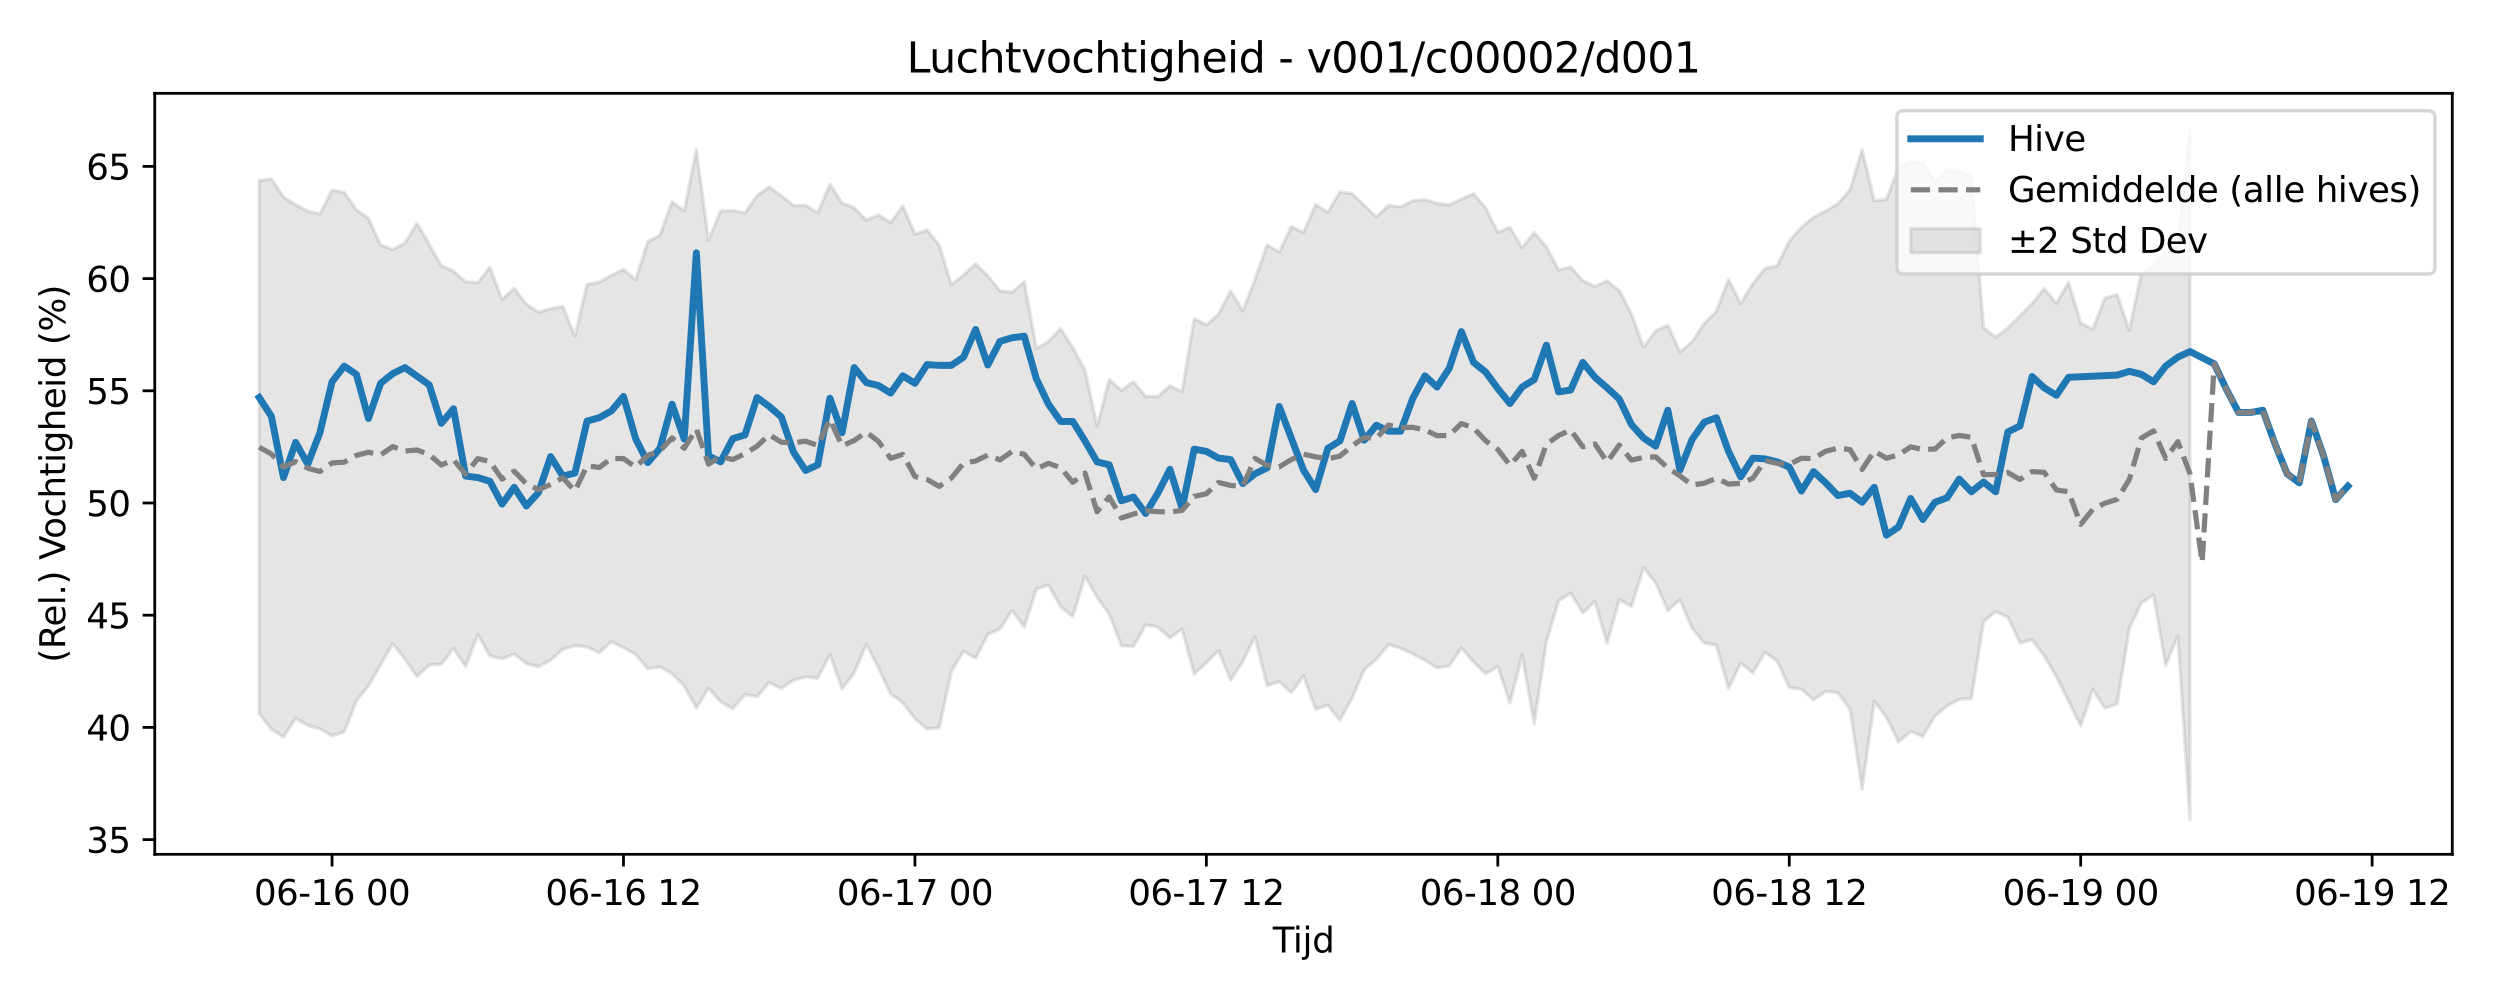 <?xml version="1.0" encoding="utf-8" standalone="no"?>
<!DOCTYPE svg PUBLIC "-//W3C//DTD SVG 1.1//EN"
  "http://www.w3.org/Graphics/SVG/1.1/DTD/svg11.dtd">
<svg xmlns:xlink="http://www.w3.org/1999/xlink" width="720pt" height="288pt" viewBox="0 0 720 288" xmlns="http://www.w3.org/2000/svg" version="1.1">
 <defs>
  <style type="text/css">*{stroke-linejoin: round; stroke-linecap: butt}</style>
 </defs>
 <g id="figure_1">
  <g id="patch_1">
   <path d="M 0 288 
L 720 288 
L 720 0 
L 0 0 
z
" style="fill: #ffffff"/>
  </g>
  <g id="axes_1">
   <g id="patch_2">
    <path d="M 44.57 246.04 
L 706.255 246.04 
L 706.255 26.88 
L 44.57 26.88 
z
" style="fill: #ffffff"/>
   </g>
   <g id="FillBetweenPolyCollection_1">
    <defs>
     <path id="me0c63d03b8" d="M 74.647 -235.971 
L 74.647 -82.434 
L 78.144 -78.039 
L 81.641 -75.698 
L 85.138 -81.107 
L 88.636 -79.081 
L 92.133 -78.084 
L 95.63 -76.074 
L 99.128 -77.205 
L 102.625 -86.129 
L 106.122 -90.417 
L 109.619 -96.543 
L 113.117 -102.611 
L 116.614 -98.193 
L 120.111 -93.114 
L 123.608 -96.505 
L 127.106 -96.679 
L 130.603 -101.277 
L 134.1 -96.026 
L 137.598 -105.249 
L 141.095 -99.106 
L 144.592 -98.258 
L 148.089 -99.631 
L 151.587 -96.88 
L 155.084 -95.978 
L 158.581 -97.859 
L 162.079 -100.996 
L 165.576 -102.047 
L 169.073 -101.648 
L 172.57 -100.001 
L 176.068 -103.175 
L 179.565 -101.459 
L 183.062 -99.553 
L 186.56 -95.37 
L 190.057 -95.94 
L 193.554 -93.953 
L 197.051 -90.488 
L 200.549 -84.081 
L 204.046 -89.853 
L 207.543 -85.838 
L 211.04 -83.891 
L 214.538 -88.029 
L 218.035 -87.35 
L 221.532 -91.424 
L 225.03 -89.673 
L 228.527 -92.116 
L 232.024 -93.066 
L 235.521 -92.672 
L 239.019 -99.546 
L 242.516 -89.65 
L 246.013 -94.122 
L 249.511 -102.479 
L 253.008 -95.598 
L 256.505 -88.177 
L 260.002 -85.6 
L 263.5 -80.986 
L 266.997 -78.087 
L 270.494 -78.395 
L 273.991 -94.667 
L 277.489 -100.416 
L 280.986 -98.458 
L 284.483 -105.306 
L 287.981 -106.83 
L 291.478 -112.188 
L 294.975 -107.424 
L 298.472 -118.3 
L 301.97 -119.527 
L 305.467 -113.243 
L 308.964 -110.34 
L 312.462 -122.086 
L 315.959 -115.947 
L 319.456 -111.122 
L 322.953 -102.063 
L 326.451 -101.869 
L 329.948 -108.035 
L 333.445 -107.445 
L 336.942 -104.295 
L 340.44 -106.802 
L 343.937 -93.848 
L 347.434 -97.177 
L 350.932 -100.607 
L 354.429 -92.134 
L 357.926 -97.487 
L 361.423 -104.624 
L 364.921 -90.526 
L 368.418 -91.661 
L 371.915 -88.549 
L 375.413 -93.355 
L 378.91 -83.731 
L 382.407 -84.927 
L 385.904 -80.543 
L 389.402 -86.949 
L 392.899 -95.094 
L 396.396 -98.092 
L 399.894 -102.339 
L 403.391 -101.303 
L 406.888 -99.691 
L 410.385 -97.856 
L 413.883 -95.618 
L 417.38 -96.205 
L 420.877 -101.366 
L 424.374 -97.358 
L 427.872 -93.961 
L 431.369 -96.052 
L 434.866 -85.527 
L 438.364 -99.331 
L 441.861 -79.577 
L 445.358 -103.193 
L 448.855 -114.872 
L 452.353 -117.211 
L 455.85 -111.475 
L 459.347 -114.77 
L 462.845 -102.752 
L 466.342 -115.322 
L 469.839 -113.322 
L 473.336 -124.499 
L 476.834 -120.168 
L 480.331 -112.119 
L 483.828 -115.219 
L 487.325 -107.049 
L 490.823 -102.791 
L 494.32 -102.153 
L 497.817 -89.691 
L 501.315 -96.995 
L 504.812 -94.208 
L 508.309 -100.07 
L 511.806 -97.632 
L 515.304 -89.985 
L 518.801 -89.486 
L 522.298 -86.434 
L 525.796 -88.844 
L 529.293 -88.521 
L 532.79 -83.808 
L 536.287 -60.758 
L 539.785 -86.007 
L 543.282 -81.438 
L 546.779 -74.3 
L 550.276 -77.346 
L 553.774 -75.917 
L 557.271 -81.78 
L 560.768 -84.698 
L 564.266 -86.57 
L 567.763 -86.821 
L 571.26 -108.942 
L 574.757 -111.869 
L 578.255 -110.244 
L 581.752 -102.83 
L 585.249 -103.784 
L 588.747 -99.073 
L 592.244 -93.12 
L 595.741 -86.092 
L 599.238 -79.004 
L 602.736 -89.438 
L 606.233 -84.025 
L 609.73 -85.21 
L 613.228 -106.91 
L 616.725 -114.393 
L 620.222 -116.608 
L 623.719 -96.353 
L 627.217 -104.816 
L 630.714 -51.922 
L 630.714 -251.158 
L 630.714 -251.158 
L 627.217 -216.789 
L 623.719 -215.559 
L 620.222 -211.245 
L 616.725 -209.26 
L 613.228 -192.831 
L 609.73 -203.179 
L 606.233 -202.166 
L 602.736 -193.22 
L 599.238 -194.952 
L 595.741 -206.72 
L 592.244 -200.625 
L 588.747 -204.869 
L 585.249 -200.589 
L 581.752 -197.018 
L 578.255 -193.554 
L 574.757 -190.852 
L 571.26 -193.635 
L 567.763 -237.308 
L 564.266 -238.606 
L 560.768 -239.062 
L 557.271 -235.579 
L 553.774 -241.165 
L 550.276 -241.275 
L 546.779 -239.705 
L 543.282 -230.597 
L 539.785 -230.182 
L 536.287 -244.836 
L 532.79 -233.274 
L 529.293 -229.33 
L 525.796 -227.254 
L 522.298 -225.417 
L 518.801 -222.549 
L 515.304 -218.517 
L 511.806 -211.48 
L 508.309 -210.673 
L 504.812 -206.287 
L 501.315 -200.577 
L 497.817 -207.501 
L 494.32 -198.373 
L 490.823 -194.872 
L 487.325 -189.568 
L 483.828 -186.691 
L 480.331 -194.335 
L 476.834 -192.698 
L 473.336 -188.028 
L 469.839 -197.657 
L 466.342 -204.344 
L 462.845 -207.098 
L 459.347 -205.482 
L 455.85 -207.177 
L 452.353 -211.115 
L 448.855 -210.253 
L 445.358 -216.936 
L 441.861 -220.99 
L 438.364 -216.674 
L 434.866 -222.477 
L 431.369 -221.061 
L 427.872 -228.137 
L 424.374 -232.187 
L 420.877 -230.702 
L 417.38 -228.97 
L 413.883 -229.434 
L 410.385 -230.52 
L 406.888 -230.162 
L 403.391 -228.427 
L 399.894 -228.807 
L 396.396 -225.514 
L 392.899 -228.912 
L 389.402 -232.257 
L 385.904 -232.733 
L 382.407 -226.831 
L 378.91 -229.114 
L 375.413 -221.049 
L 371.915 -222.753 
L 368.418 -215.419 
L 364.921 -217.472 
L 361.423 -207.38 
L 357.926 -198.453 
L 354.429 -204.206 
L 350.932 -197.519 
L 347.434 -194.424 
L 343.937 -196.236 
L 340.44 -175.198 
L 336.942 -176.875 
L 333.445 -173.816 
L 329.948 -173.842 
L 326.451 -178.038 
L 322.953 -175.598 
L 319.456 -178.664 
L 315.959 -165.34 
L 312.462 -181.456 
L 308.964 -187.821 
L 305.467 -193.375 
L 301.97 -189.615 
L 298.472 -187.673 
L 294.975 -206.888 
L 291.478 -203.817 
L 287.981 -204.251 
L 284.483 -208.575 
L 280.986 -212.018 
L 277.489 -208.757 
L 273.991 -205.971 
L 270.494 -217.433 
L 266.997 -221.762 
L 263.5 -220.55 
L 260.002 -228.713 
L 256.505 -223.828 
L 253.008 -226.131 
L 249.511 -224.604 
L 246.013 -228.161 
L 242.516 -229.494 
L 239.019 -234.923 
L 235.521 -226.718 
L 232.024 -228.816 
L 228.527 -228.813 
L 225.03 -231.625 
L 221.532 -234.182 
L 218.035 -231.67 
L 214.538 -226.684 
L 211.04 -227.405 
L 207.543 -227.243 
L 204.046 -218.797 
L 200.549 -244.849 
L 197.051 -227.271 
L 193.554 -229.806 
L 190.057 -220.28 
L 186.56 -218.358 
L 183.062 -207.405 
L 179.565 -210.392 
L 176.068 -208.768 
L 172.57 -206.71 
L 169.073 -206.109 
L 165.576 -191.185 
L 162.079 -199.807 
L 158.581 -199.066 
L 155.084 -198.054 
L 151.587 -200.414 
L 148.089 -204.988 
L 144.592 -201.775 
L 141.095 -211.052 
L 137.598 -206.571 
L 134.1 -206.839 
L 130.603 -209.927 
L 127.106 -211.478 
L 123.608 -217.653 
L 120.111 -223.691 
L 116.614 -217.997 
L 113.117 -216.163 
L 109.619 -217.431 
L 106.122 -225.095 
L 102.625 -227.599 
L 99.128 -232.584 
L 95.63 -233.284 
L 92.133 -226.35 
L 88.636 -227.2 
L 85.138 -228.989 
L 81.641 -231.321 
L 78.144 -236.489 
L 74.647 -235.971 
z
" style="stroke: #808080; stroke-opacity: 0.2"/>
    </defs>
    <g clip-path="url(#p662e647f54)">
     <use xlink:href="#me0c63d03b8" x="0" y="288" style="fill: #808080; fill-opacity: 0.2; stroke: #808080; stroke-opacity: 0.2"/>
    </g>
   </g>
   <g id="matplotlib.axis_1">
    <g id="xtick_1">
     <g id="line2d_1">
      <defs>
       <path id="mb632ebe9bc" d="M 0 0 
L 0 3.5 
" style="stroke: #000000; stroke-width: 0.8"/>
      </defs>
      <g>
       <use xlink:href="#mb632ebe9bc" x="95.63" y="246.04" style="stroke: #000000; stroke-width: 0.8"/>
      </g>
     </g>
     <g id="text_1">
      <!-- 06-16 00 -->
      <g transform="translate(73.15 260.638) scale(0.1 -0.1)">
       <defs>
        <path id="DejaVuSans-30" d="M 2034 4250 
Q 1547 4250 1301 3770 
Q 1056 3291 1056 2328 
Q 1056 1369 1301 889 
Q 1547 409 2034 409 
Q 2525 409 2770 889 
Q 3016 1369 3016 2328 
Q 3016 3291 2770 3770 
Q 2525 4250 2034 4250 
z
M 2034 4750 
Q 2819 4750 3233 4129 
Q 3647 3509 3647 2328 
Q 3647 1150 3233 529 
Q 2819 -91 2034 -91 
Q 1250 -91 836 529 
Q 422 1150 422 2328 
Q 422 3509 836 4129 
Q 1250 4750 2034 4750 
z
" transform="scale(0.016)"/>
        <path id="DejaVuSans-36" d="M 2113 2584 
Q 1688 2584 1439 2293 
Q 1191 2003 1191 1497 
Q 1191 994 1439 701 
Q 1688 409 2113 409 
Q 2538 409 2786 701 
Q 3034 994 3034 1497 
Q 3034 2003 2786 2293 
Q 2538 2584 2113 2584 
z
M 3366 4563 
L 3366 3988 
Q 3128 4100 2886 4159 
Q 2644 4219 2406 4219 
Q 1781 4219 1451 3797 
Q 1122 3375 1075 2522 
Q 1259 2794 1537 2939 
Q 1816 3084 2150 3084 
Q 2853 3084 3261 2657 
Q 3669 2231 3669 1497 
Q 3669 778 3244 343 
Q 2819 -91 2113 -91 
Q 1303 -91 875 529 
Q 447 1150 447 2328 
Q 447 3434 972 4092 
Q 1497 4750 2381 4750 
Q 2619 4750 2861 4703 
Q 3103 4656 3366 4563 
z
" transform="scale(0.016)"/>
        <path id="DejaVuSans-2d" d="M 313 2009 
L 1997 2009 
L 1997 1497 
L 313 1497 
L 313 2009 
z
" transform="scale(0.016)"/>
        <path id="DejaVuSans-31" d="M 794 531 
L 1825 531 
L 1825 4091 
L 703 3866 
L 703 4441 
L 1819 4666 
L 2450 4666 
L 2450 531 
L 3481 531 
L 3481 0 
L 794 0 
L 794 531 
z
" transform="scale(0.016)"/>
        <path id="DejaVuSans-20" transform="scale(0.016)"/>
       </defs>
       <use xlink:href="#DejaVuSans-30"/>
       <use xlink:href="#DejaVuSans-36" transform="translate(63.623 0)"/>
       <use xlink:href="#DejaVuSans-2d" transform="translate(127.246 0)"/>
       <use xlink:href="#DejaVuSans-31" transform="translate(163.33 0)"/>
       <use xlink:href="#DejaVuSans-36" transform="translate(226.953 0)"/>
       <use xlink:href="#DejaVuSans-20" transform="translate(290.576 0)"/>
       <use xlink:href="#DejaVuSans-30" transform="translate(322.363 0)"/>
       <use xlink:href="#DejaVuSans-30" transform="translate(385.986 0)"/>
      </g>
     </g>
    </g>
    <g id="xtick_2">
     <g id="line2d_2">
      <g>
       <use xlink:href="#mb632ebe9bc" x="179.565" y="246.04" style="stroke: #000000; stroke-width: 0.8"/>
      </g>
     </g>
     <g id="text_2">
      <!-- 06-16 12 -->
      <g transform="translate(157.084 260.638) scale(0.1 -0.1)">
       <defs>
        <path id="DejaVuSans-32" d="M 1228 531 
L 3431 531 
L 3431 0 
L 469 0 
L 469 531 
Q 828 903 1448 1529 
Q 2069 2156 2228 2338 
Q 2531 2678 2651 2914 
Q 2772 3150 2772 3378 
Q 2772 3750 2511 3984 
Q 2250 4219 1831 4219 
Q 1534 4219 1204 4116 
Q 875 4013 500 3803 
L 500 4441 
Q 881 4594 1212 4672 
Q 1544 4750 1819 4750 
Q 2544 4750 2975 4387 
Q 3406 4025 3406 3419 
Q 3406 3131 3298 2873 
Q 3191 2616 2906 2266 
Q 2828 2175 2409 1742 
Q 1991 1309 1228 531 
z
" transform="scale(0.016)"/>
       </defs>
       <use xlink:href="#DejaVuSans-30"/>
       <use xlink:href="#DejaVuSans-36" transform="translate(63.623 0)"/>
       <use xlink:href="#DejaVuSans-2d" transform="translate(127.246 0)"/>
       <use xlink:href="#DejaVuSans-31" transform="translate(163.33 0)"/>
       <use xlink:href="#DejaVuSans-36" transform="translate(226.953 0)"/>
       <use xlink:href="#DejaVuSans-20" transform="translate(290.576 0)"/>
       <use xlink:href="#DejaVuSans-31" transform="translate(322.363 0)"/>
       <use xlink:href="#DejaVuSans-32" transform="translate(385.986 0)"/>
      </g>
     </g>
    </g>
    <g id="xtick_3">
     <g id="line2d_3">
      <g>
       <use xlink:href="#mb632ebe9bc" x="263.5" y="246.04" style="stroke: #000000; stroke-width: 0.8"/>
      </g>
     </g>
     <g id="text_3">
      <!-- 06-17 00 -->
      <g transform="translate(241.019 260.638) scale(0.1 -0.1)">
       <defs>
        <path id="DejaVuSans-37" d="M 525 4666 
L 3525 4666 
L 3525 4397 
L 1831 0 
L 1172 0 
L 2766 4134 
L 525 4134 
L 525 4666 
z
" transform="scale(0.016)"/>
       </defs>
       <use xlink:href="#DejaVuSans-30"/>
       <use xlink:href="#DejaVuSans-36" transform="translate(63.623 0)"/>
       <use xlink:href="#DejaVuSans-2d" transform="translate(127.246 0)"/>
       <use xlink:href="#DejaVuSans-31" transform="translate(163.33 0)"/>
       <use xlink:href="#DejaVuSans-37" transform="translate(226.953 0)"/>
       <use xlink:href="#DejaVuSans-20" transform="translate(290.576 0)"/>
       <use xlink:href="#DejaVuSans-30" transform="translate(322.363 0)"/>
       <use xlink:href="#DejaVuSans-30" transform="translate(385.986 0)"/>
      </g>
     </g>
    </g>
    <g id="xtick_4">
     <g id="line2d_4">
      <g>
       <use xlink:href="#mb632ebe9bc" x="347.434" y="246.04" style="stroke: #000000; stroke-width: 0.8"/>
      </g>
     </g>
     <g id="text_4">
      <!-- 06-17 12 -->
      <g transform="translate(324.954 260.638) scale(0.1 -0.1)">
       <use xlink:href="#DejaVuSans-30"/>
       <use xlink:href="#DejaVuSans-36" transform="translate(63.623 0)"/>
       <use xlink:href="#DejaVuSans-2d" transform="translate(127.246 0)"/>
       <use xlink:href="#DejaVuSans-31" transform="translate(163.33 0)"/>
       <use xlink:href="#DejaVuSans-37" transform="translate(226.953 0)"/>
       <use xlink:href="#DejaVuSans-20" transform="translate(290.576 0)"/>
       <use xlink:href="#DejaVuSans-31" transform="translate(322.363 0)"/>
       <use xlink:href="#DejaVuSans-32" transform="translate(385.986 0)"/>
      </g>
     </g>
    </g>
    <g id="xtick_5">
     <g id="line2d_5">
      <g>
       <use xlink:href="#mb632ebe9bc" x="431.369" y="246.04" style="stroke: #000000; stroke-width: 0.8"/>
      </g>
     </g>
     <g id="text_5">
      <!-- 06-18 00 -->
      <g transform="translate(408.889 260.638) scale(0.1 -0.1)">
       <defs>
        <path id="DejaVuSans-38" d="M 2034 2216 
Q 1584 2216 1326 1975 
Q 1069 1734 1069 1313 
Q 1069 891 1326 650 
Q 1584 409 2034 409 
Q 2484 409 2743 651 
Q 3003 894 3003 1313 
Q 3003 1734 2745 1975 
Q 2488 2216 2034 2216 
z
M 1403 2484 
Q 997 2584 770 2862 
Q 544 3141 544 3541 
Q 544 4100 942 4425 
Q 1341 4750 2034 4750 
Q 2731 4750 3128 4425 
Q 3525 4100 3525 3541 
Q 3525 3141 3298 2862 
Q 3072 2584 2669 2484 
Q 3125 2378 3379 2068 
Q 3634 1759 3634 1313 
Q 3634 634 3220 271 
Q 2806 -91 2034 -91 
Q 1263 -91 848 271 
Q 434 634 434 1313 
Q 434 1759 690 2068 
Q 947 2378 1403 2484 
z
M 1172 3481 
Q 1172 3119 1398 2916 
Q 1625 2713 2034 2713 
Q 2441 2713 2670 2916 
Q 2900 3119 2900 3481 
Q 2900 3844 2670 4047 
Q 2441 4250 2034 4250 
Q 1625 4250 1398 4047 
Q 1172 3844 1172 3481 
z
" transform="scale(0.016)"/>
       </defs>
       <use xlink:href="#DejaVuSans-30"/>
       <use xlink:href="#DejaVuSans-36" transform="translate(63.623 0)"/>
       <use xlink:href="#DejaVuSans-2d" transform="translate(127.246 0)"/>
       <use xlink:href="#DejaVuSans-31" transform="translate(163.33 0)"/>
       <use xlink:href="#DejaVuSans-38" transform="translate(226.953 0)"/>
       <use xlink:href="#DejaVuSans-20" transform="translate(290.576 0)"/>
       <use xlink:href="#DejaVuSans-30" transform="translate(322.363 0)"/>
       <use xlink:href="#DejaVuSans-30" transform="translate(385.986 0)"/>
      </g>
     </g>
    </g>
    <g id="xtick_6">
     <g id="line2d_6">
      <g>
       <use xlink:href="#mb632ebe9bc" x="515.304" y="246.04" style="stroke: #000000; stroke-width: 0.8"/>
      </g>
     </g>
     <g id="text_6">
      <!-- 06-18 12 -->
      <g transform="translate(492.823 260.638) scale(0.1 -0.1)">
       <use xlink:href="#DejaVuSans-30"/>
       <use xlink:href="#DejaVuSans-36" transform="translate(63.623 0)"/>
       <use xlink:href="#DejaVuSans-2d" transform="translate(127.246 0)"/>
       <use xlink:href="#DejaVuSans-31" transform="translate(163.33 0)"/>
       <use xlink:href="#DejaVuSans-38" transform="translate(226.953 0)"/>
       <use xlink:href="#DejaVuSans-20" transform="translate(290.576 0)"/>
       <use xlink:href="#DejaVuSans-31" transform="translate(322.363 0)"/>
       <use xlink:href="#DejaVuSans-32" transform="translate(385.986 0)"/>
      </g>
     </g>
    </g>
    <g id="xtick_7">
     <g id="line2d_7">
      <g>
       <use xlink:href="#mb632ebe9bc" x="599.238" y="246.04" style="stroke: #000000; stroke-width: 0.8"/>
      </g>
     </g>
     <g id="text_7">
      <!-- 06-19 00 -->
      <g transform="translate(576.758 260.638) scale(0.1 -0.1)">
       <defs>
        <path id="DejaVuSans-39" d="M 703 97 
L 703 672 
Q 941 559 1184 500 
Q 1428 441 1663 441 
Q 2288 441 2617 861 
Q 2947 1281 2994 2138 
Q 2813 1869 2534 1725 
Q 2256 1581 1919 1581 
Q 1219 1581 811 2004 
Q 403 2428 403 3163 
Q 403 3881 828 4315 
Q 1253 4750 1959 4750 
Q 2769 4750 3195 4129 
Q 3622 3509 3622 2328 
Q 3622 1225 3098 567 
Q 2575 -91 1691 -91 
Q 1453 -91 1209 -44 
Q 966 3 703 97 
z
M 1959 2075 
Q 2384 2075 2632 2365 
Q 2881 2656 2881 3163 
Q 2881 3666 2632 3958 
Q 2384 4250 1959 4250 
Q 1534 4250 1286 3958 
Q 1038 3666 1038 3163 
Q 1038 2656 1286 2365 
Q 1534 2075 1959 2075 
z
" transform="scale(0.016)"/>
       </defs>
       <use xlink:href="#DejaVuSans-30"/>
       <use xlink:href="#DejaVuSans-36" transform="translate(63.623 0)"/>
       <use xlink:href="#DejaVuSans-2d" transform="translate(127.246 0)"/>
       <use xlink:href="#DejaVuSans-31" transform="translate(163.33 0)"/>
       <use xlink:href="#DejaVuSans-39" transform="translate(226.953 0)"/>
       <use xlink:href="#DejaVuSans-20" transform="translate(290.576 0)"/>
       <use xlink:href="#DejaVuSans-30" transform="translate(322.363 0)"/>
       <use xlink:href="#DejaVuSans-30" transform="translate(385.986 0)"/>
      </g>
     </g>
    </g>
    <g id="xtick_8">
     <g id="line2d_8">
      <g>
       <use xlink:href="#mb632ebe9bc" x="683.173" y="246.04" style="stroke: #000000; stroke-width: 0.8"/>
      </g>
     </g>
     <g id="text_8">
      <!-- 06-19 12 -->
      <g transform="translate(660.693 260.638) scale(0.1 -0.1)">
       <use xlink:href="#DejaVuSans-30"/>
       <use xlink:href="#DejaVuSans-36" transform="translate(63.623 0)"/>
       <use xlink:href="#DejaVuSans-2d" transform="translate(127.246 0)"/>
       <use xlink:href="#DejaVuSans-31" transform="translate(163.33 0)"/>
       <use xlink:href="#DejaVuSans-39" transform="translate(226.953 0)"/>
       <use xlink:href="#DejaVuSans-20" transform="translate(290.576 0)"/>
       <use xlink:href="#DejaVuSans-31" transform="translate(322.363 0)"/>
       <use xlink:href="#DejaVuSans-32" transform="translate(385.986 0)"/>
      </g>
     </g>
    </g>
    <g id="text_9">
     <!-- Tijd -->
     <g transform="translate(366.563 274.317) scale(0.1 -0.1)">
      <defs>
       <path id="DejaVuSans-54" d="M -19 4666 
L 3928 4666 
L 3928 4134 
L 2272 4134 
L 2272 0 
L 1638 0 
L 1638 4134 
L -19 4134 
L -19 4666 
z
" transform="scale(0.016)"/>
       <path id="DejaVuSans-69" d="M 603 3500 
L 1178 3500 
L 1178 0 
L 603 0 
L 603 3500 
z
M 603 4863 
L 1178 4863 
L 1178 4134 
L 603 4134 
L 603 4863 
z
" transform="scale(0.016)"/>
       <path id="DejaVuSans-6a" d="M 603 3500 
L 1178 3500 
L 1178 -63 
Q 1178 -731 923 -1031 
Q 669 -1331 103 -1331 
L -116 -1331 
L -116 -844 
L 38 -844 
Q 366 -844 484 -692 
Q 603 -541 603 -63 
L 603 3500 
z
M 603 4863 
L 1178 4863 
L 1178 4134 
L 603 4134 
L 603 4863 
z
" transform="scale(0.016)"/>
       <path id="DejaVuSans-64" d="M 2906 2969 
L 2906 4863 
L 3481 4863 
L 3481 0 
L 2906 0 
L 2906 525 
Q 2725 213 2448 61 
Q 2172 -91 1784 -91 
Q 1150 -91 751 415 
Q 353 922 353 1747 
Q 353 2572 751 3078 
Q 1150 3584 1784 3584 
Q 2172 3584 2448 3432 
Q 2725 3281 2906 2969 
z
M 947 1747 
Q 947 1113 1208 752 
Q 1469 391 1925 391 
Q 2381 391 2643 752 
Q 2906 1113 2906 1747 
Q 2906 2381 2643 2742 
Q 2381 3103 1925 3103 
Q 1469 3103 1208 2742 
Q 947 2381 947 1747 
z
" transform="scale(0.016)"/>
      </defs>
      <use xlink:href="#DejaVuSans-54"/>
      <use xlink:href="#DejaVuSans-69" transform="translate(57.959 0)"/>
      <use xlink:href="#DejaVuSans-6a" transform="translate(85.742 0)"/>
      <use xlink:href="#DejaVuSans-64" transform="translate(113.525 0)"/>
     </g>
    </g>
   </g>
   <g id="matplotlib.axis_2">
    <g id="ytick_1">
     <g id="line2d_9">
      <defs>
       <path id="m740a2c69fb" d="M 0 0 
L -3.5 0 
" style="stroke: #000000; stroke-width: 0.8"/>
      </defs>
      <g>
       <use xlink:href="#m740a2c69fb" x="44.57" y="241.798" style="stroke: #000000; stroke-width: 0.8"/>
      </g>
     </g>
     <g id="text_10">
      <!-- 35 -->
      <g transform="translate(24.845 245.597) scale(0.1 -0.1)">
       <defs>
        <path id="DejaVuSans-33" d="M 2597 2516 
Q 3050 2419 3304 2112 
Q 3559 1806 3559 1356 
Q 3559 666 3084 287 
Q 2609 -91 1734 -91 
Q 1441 -91 1130 -33 
Q 819 25 488 141 
L 488 750 
Q 750 597 1062 519 
Q 1375 441 1716 441 
Q 2309 441 2620 675 
Q 2931 909 2931 1356 
Q 2931 1769 2642 2001 
Q 2353 2234 1838 2234 
L 1294 2234 
L 1294 2753 
L 1863 2753 
Q 2328 2753 2575 2939 
Q 2822 3125 2822 3475 
Q 2822 3834 2567 4026 
Q 2313 4219 1838 4219 
Q 1578 4219 1281 4162 
Q 984 4106 628 3988 
L 628 4550 
Q 988 4650 1302 4700 
Q 1616 4750 1894 4750 
Q 2613 4750 3031 4423 
Q 3450 4097 3450 3541 
Q 3450 3153 3228 2886 
Q 3006 2619 2597 2516 
z
" transform="scale(0.016)"/>
        <path id="DejaVuSans-35" d="M 691 4666 
L 3169 4666 
L 3169 4134 
L 1269 4134 
L 1269 2991 
Q 1406 3038 1543 3061 
Q 1681 3084 1819 3084 
Q 2600 3084 3056 2656 
Q 3513 2228 3513 1497 
Q 3513 744 3044 326 
Q 2575 -91 1722 -91 
Q 1428 -91 1123 -41 
Q 819 9 494 109 
L 494 744 
Q 775 591 1075 516 
Q 1375 441 1709 441 
Q 2250 441 2565 725 
Q 2881 1009 2881 1497 
Q 2881 1984 2565 2268 
Q 2250 2553 1709 2553 
Q 1456 2553 1204 2497 
Q 953 2441 691 2322 
L 691 4666 
z
" transform="scale(0.016)"/>
       </defs>
       <use xlink:href="#DejaVuSans-33"/>
       <use xlink:href="#DejaVuSans-35" transform="translate(63.623 0)"/>
      </g>
     </g>
    </g>
    <g id="ytick_2">
     <g id="line2d_10">
      <g>
       <use xlink:href="#m740a2c69fb" x="44.57" y="209.486" style="stroke: #000000; stroke-width: 0.8"/>
      </g>
     </g>
     <g id="text_11">
      <!-- 40 -->
      <g transform="translate(24.845 213.285) scale(0.1 -0.1)">
       <defs>
        <path id="DejaVuSans-34" d="M 2419 4116 
L 825 1625 
L 2419 1625 
L 2419 4116 
z
M 2253 4666 
L 3047 4666 
L 3047 1625 
L 3713 1625 
L 3713 1100 
L 3047 1100 
L 3047 0 
L 2419 0 
L 2419 1100 
L 313 1100 
L 313 1709 
L 2253 4666 
z
" transform="scale(0.016)"/>
       </defs>
       <use xlink:href="#DejaVuSans-34"/>
       <use xlink:href="#DejaVuSans-30" transform="translate(63.623 0)"/>
      </g>
     </g>
    </g>
    <g id="ytick_3">
     <g id="line2d_11">
      <g>
       <use xlink:href="#m740a2c69fb" x="44.57" y="177.173" style="stroke: #000000; stroke-width: 0.8"/>
      </g>
     </g>
     <g id="text_12">
      <!-- 45 -->
      <g transform="translate(24.845 180.973) scale(0.1 -0.1)">
       <use xlink:href="#DejaVuSans-34"/>
       <use xlink:href="#DejaVuSans-35" transform="translate(63.623 0)"/>
      </g>
     </g>
    </g>
    <g id="ytick_4">
     <g id="line2d_12">
      <g>
       <use xlink:href="#m740a2c69fb" x="44.57" y="144.861" style="stroke: #000000; stroke-width: 0.8"/>
      </g>
     </g>
     <g id="text_13">
      <!-- 50 -->
      <g transform="translate(24.845 148.66) scale(0.1 -0.1)">
       <use xlink:href="#DejaVuSans-35"/>
       <use xlink:href="#DejaVuSans-30" transform="translate(63.623 0)"/>
      </g>
     </g>
    </g>
    <g id="ytick_5">
     <g id="line2d_13">
      <g>
       <use xlink:href="#m740a2c69fb" x="44.57" y="112.549" style="stroke: #000000; stroke-width: 0.8"/>
      </g>
     </g>
     <g id="text_14">
      <!-- 55 -->
      <g transform="translate(24.845 116.348) scale(0.1 -0.1)">
       <use xlink:href="#DejaVuSans-35"/>
       <use xlink:href="#DejaVuSans-35" transform="translate(63.623 0)"/>
      </g>
     </g>
    </g>
    <g id="ytick_6">
     <g id="line2d_14">
      <g>
       <use xlink:href="#m740a2c69fb" x="44.57" y="80.237" style="stroke: #000000; stroke-width: 0.8"/>
      </g>
     </g>
     <g id="text_15">
      <!-- 60 -->
      <g transform="translate(24.845 84.036) scale(0.1 -0.1)">
       <use xlink:href="#DejaVuSans-36"/>
       <use xlink:href="#DejaVuSans-30" transform="translate(63.623 0)"/>
      </g>
     </g>
    </g>
    <g id="ytick_7">
     <g id="line2d_15">
      <g>
       <use xlink:href="#m740a2c69fb" x="44.57" y="47.924" style="stroke: #000000; stroke-width: 0.8"/>
      </g>
     </g>
     <g id="text_16">
      <!-- 65 -->
      <g transform="translate(24.845 51.724) scale(0.1 -0.1)">
       <use xlink:href="#DejaVuSans-36"/>
       <use xlink:href="#DejaVuSans-35" transform="translate(63.623 0)"/>
      </g>
     </g>
    </g>
    <g id="text_17">
     <!-- (Rel.) Vochtigheid (%) -->
     <g transform="translate(18.765 190.838) rotate(-90) scale(0.1 -0.1)">
      <defs>
       <path id="DejaVuSans-28" d="M 1984 4856 
Q 1566 4138 1362 3434 
Q 1159 2731 1159 2009 
Q 1159 1288 1364 580 
Q 1569 -128 1984 -844 
L 1484 -844 
Q 1016 -109 783 600 
Q 550 1309 550 2009 
Q 550 2706 781 3412 
Q 1013 4119 1484 4856 
L 1984 4856 
z
" transform="scale(0.016)"/>
       <path id="DejaVuSans-52" d="M 2841 2188 
Q 3044 2119 3236 1894 
Q 3428 1669 3622 1275 
L 4263 0 
L 3584 0 
L 2988 1197 
Q 2756 1666 2539 1819 
Q 2322 1972 1947 1972 
L 1259 1972 
L 1259 0 
L 628 0 
L 628 4666 
L 2053 4666 
Q 2853 4666 3247 4331 
Q 3641 3997 3641 3322 
Q 3641 2881 3436 2590 
Q 3231 2300 2841 2188 
z
M 1259 4147 
L 1259 2491 
L 2053 2491 
Q 2509 2491 2742 2702 
Q 2975 2913 2975 3322 
Q 2975 3731 2742 3939 
Q 2509 4147 2053 4147 
L 1259 4147 
z
" transform="scale(0.016)"/>
       <path id="DejaVuSans-65" d="M 3597 1894 
L 3597 1613 
L 953 1613 
Q 991 1019 1311 708 
Q 1631 397 2203 397 
Q 2534 397 2845 478 
Q 3156 559 3463 722 
L 3463 178 
Q 3153 47 2828 -22 
Q 2503 -91 2169 -91 
Q 1331 -91 842 396 
Q 353 884 353 1716 
Q 353 2575 817 3079 
Q 1281 3584 2069 3584 
Q 2775 3584 3186 3129 
Q 3597 2675 3597 1894 
z
M 3022 2063 
Q 3016 2534 2758 2815 
Q 2500 3097 2075 3097 
Q 1594 3097 1305 2825 
Q 1016 2553 972 2059 
L 3022 2063 
z
" transform="scale(0.016)"/>
       <path id="DejaVuSans-6c" d="M 603 4863 
L 1178 4863 
L 1178 0 
L 603 0 
L 603 4863 
z
" transform="scale(0.016)"/>
       <path id="DejaVuSans-2e" d="M 684 794 
L 1344 794 
L 1344 0 
L 684 0 
L 684 794 
z
" transform="scale(0.016)"/>
       <path id="DejaVuSans-29" d="M 513 4856 
L 1013 4856 
Q 1481 4119 1714 3412 
Q 1947 2706 1947 2009 
Q 1947 1309 1714 600 
Q 1481 -109 1013 -844 
L 513 -844 
Q 928 -128 1133 580 
Q 1338 1288 1338 2009 
Q 1338 2731 1133 3434 
Q 928 4138 513 4856 
z
" transform="scale(0.016)"/>
       <path id="DejaVuSans-56" d="M 1831 0 
L 50 4666 
L 709 4666 
L 2188 738 
L 3669 4666 
L 4325 4666 
L 2547 0 
L 1831 0 
z
" transform="scale(0.016)"/>
       <path id="DejaVuSans-6f" d="M 1959 3097 
Q 1497 3097 1228 2736 
Q 959 2375 959 1747 
Q 959 1119 1226 758 
Q 1494 397 1959 397 
Q 2419 397 2687 759 
Q 2956 1122 2956 1747 
Q 2956 2369 2687 2733 
Q 2419 3097 1959 3097 
z
M 1959 3584 
Q 2709 3584 3137 3096 
Q 3566 2609 3566 1747 
Q 3566 888 3137 398 
Q 2709 -91 1959 -91 
Q 1206 -91 779 398 
Q 353 888 353 1747 
Q 353 2609 779 3096 
Q 1206 3584 1959 3584 
z
" transform="scale(0.016)"/>
       <path id="DejaVuSans-63" d="M 3122 3366 
L 3122 2828 
Q 2878 2963 2633 3030 
Q 2388 3097 2138 3097 
Q 1578 3097 1268 2742 
Q 959 2388 959 1747 
Q 959 1106 1268 751 
Q 1578 397 2138 397 
Q 2388 397 2633 464 
Q 2878 531 3122 666 
L 3122 134 
Q 2881 22 2623 -34 
Q 2366 -91 2075 -91 
Q 1284 -91 818 406 
Q 353 903 353 1747 
Q 353 2603 823 3093 
Q 1294 3584 2113 3584 
Q 2378 3584 2631 3529 
Q 2884 3475 3122 3366 
z
" transform="scale(0.016)"/>
       <path id="DejaVuSans-68" d="M 3513 2113 
L 3513 0 
L 2938 0 
L 2938 2094 
Q 2938 2591 2744 2837 
Q 2550 3084 2163 3084 
Q 1697 3084 1428 2787 
Q 1159 2491 1159 1978 
L 1159 0 
L 581 0 
L 581 4863 
L 1159 4863 
L 1159 2956 
Q 1366 3272 1645 3428 
Q 1925 3584 2291 3584 
Q 2894 3584 3203 3211 
Q 3513 2838 3513 2113 
z
" transform="scale(0.016)"/>
       <path id="DejaVuSans-74" d="M 1172 4494 
L 1172 3500 
L 2356 3500 
L 2356 3053 
L 1172 3053 
L 1172 1153 
Q 1172 725 1289 603 
Q 1406 481 1766 481 
L 2356 481 
L 2356 0 
L 1766 0 
Q 1100 0 847 248 
Q 594 497 594 1153 
L 594 3053 
L 172 3053 
L 172 3500 
L 594 3500 
L 594 4494 
L 1172 4494 
z
" transform="scale(0.016)"/>
       <path id="DejaVuSans-67" d="M 2906 1791 
Q 2906 2416 2648 2759 
Q 2391 3103 1925 3103 
Q 1463 3103 1205 2759 
Q 947 2416 947 1791 
Q 947 1169 1205 825 
Q 1463 481 1925 481 
Q 2391 481 2648 825 
Q 2906 1169 2906 1791 
z
M 3481 434 
Q 3481 -459 3084 -895 
Q 2688 -1331 1869 -1331 
Q 1566 -1331 1297 -1286 
Q 1028 -1241 775 -1147 
L 775 -588 
Q 1028 -725 1275 -790 
Q 1522 -856 1778 -856 
Q 2344 -856 2625 -561 
Q 2906 -266 2906 331 
L 2906 616 
Q 2728 306 2450 153 
Q 2172 0 1784 0 
Q 1141 0 747 490 
Q 353 981 353 1791 
Q 353 2603 747 3093 
Q 1141 3584 1784 3584 
Q 2172 3584 2450 3431 
Q 2728 3278 2906 2969 
L 2906 3500 
L 3481 3500 
L 3481 434 
z
" transform="scale(0.016)"/>
       <path id="DejaVuSans-25" d="M 4653 2053 
Q 4381 2053 4226 1822 
Q 4072 1591 4072 1178 
Q 4072 772 4226 539 
Q 4381 306 4653 306 
Q 4919 306 5073 539 
Q 5228 772 5228 1178 
Q 5228 1588 5073 1820 
Q 4919 2053 4653 2053 
z
M 4653 2450 
Q 5147 2450 5437 2106 
Q 5728 1763 5728 1178 
Q 5728 594 5436 251 
Q 5144 -91 4653 -91 
Q 4153 -91 3862 251 
Q 3572 594 3572 1178 
Q 3572 1766 3864 2108 
Q 4156 2450 4653 2450 
z
M 1428 4353 
Q 1159 4353 1004 4120 
Q 850 3888 850 3481 
Q 850 3069 1003 2837 
Q 1156 2606 1428 2606 
Q 1700 2606 1854 2837 
Q 2009 3069 2009 3481 
Q 2009 3884 1853 4118 
Q 1697 4353 1428 4353 
z
M 4250 4750 
L 4750 4750 
L 1831 -91 
L 1331 -91 
L 4250 4750 
z
M 1428 4750 
Q 1922 4750 2215 4408 
Q 2509 4066 2509 3481 
Q 2509 2891 2217 2550 
Q 1925 2209 1428 2209 
Q 931 2209 642 2551 
Q 353 2894 353 3481 
Q 353 4063 643 4406 
Q 934 4750 1428 4750 
z
" transform="scale(0.016)"/>
      </defs>
      <use xlink:href="#DejaVuSans-28"/>
      <use xlink:href="#DejaVuSans-52" transform="translate(39.014 0)"/>
      <use xlink:href="#DejaVuSans-65" transform="translate(103.996 0)"/>
      <use xlink:href="#DejaVuSans-6c" transform="translate(165.52 0)"/>
      <use xlink:href="#DejaVuSans-2e" transform="translate(193.303 0)"/>
      <use xlink:href="#DejaVuSans-29" transform="translate(225.09 0)"/>
      <use xlink:href="#DejaVuSans-20" transform="translate(264.104 0)"/>
      <use xlink:href="#DejaVuSans-56" transform="translate(295.891 0)"/>
      <use xlink:href="#DejaVuSans-6f" transform="translate(356.549 0)"/>
      <use xlink:href="#DejaVuSans-63" transform="translate(417.73 0)"/>
      <use xlink:href="#DejaVuSans-68" transform="translate(472.711 0)"/>
      <use xlink:href="#DejaVuSans-74" transform="translate(536.09 0)"/>
      <use xlink:href="#DejaVuSans-69" transform="translate(575.299 0)"/>
      <use xlink:href="#DejaVuSans-67" transform="translate(603.082 0)"/>
      <use xlink:href="#DejaVuSans-68" transform="translate(666.559 0)"/>
      <use xlink:href="#DejaVuSans-65" transform="translate(729.938 0)"/>
      <use xlink:href="#DejaVuSans-69" transform="translate(791.461 0)"/>
      <use xlink:href="#DejaVuSans-64" transform="translate(819.244 0)"/>
      <use xlink:href="#DejaVuSans-20" transform="translate(882.721 0)"/>
      <use xlink:href="#DejaVuSans-28" transform="translate(914.508 0)"/>
      <use xlink:href="#DejaVuSans-25" transform="translate(953.521 0)"/>
      <use xlink:href="#DejaVuSans-29" transform="translate(1048.541 0)"/>
     </g>
    </g>
   </g>
   <g id="line2d_16">
    <path d="M 74.647 114.488 
L 78.144 119.873 
L 81.641 137.537 
L 85.138 127.413 
L 88.636 133.66 
L 92.133 124.612 
L 95.63 109.964 
L 99.128 105.44 
L 102.625 107.81 
L 106.122 120.519 
L 109.619 110.395 
L 113.117 107.594 
L 116.614 105.871 
L 123.608 110.826 
L 127.106 121.919 
L 130.603 117.719 
L 134.1 137.106 
L 137.598 137.537 
L 141.095 138.614 
L 144.592 145.184 
L 148.089 140.337 
L 151.587 145.723 
L 155.084 141.845 
L 158.581 131.505 
L 162.079 137.106 
L 165.576 136.245 
L 169.073 121.273 
L 172.57 120.304 
L 176.068 118.365 
L 179.565 114.165 
L 183.062 126.335 
L 186.56 133.229 
L 190.057 129.136 
L 193.554 116.426 
L 197.051 126.443 
L 200.549 72.805 
L 204.046 131.29 
L 207.543 133.013 
L 211.04 126.335 
L 214.538 125.258 
L 218.035 114.488 
L 221.532 117.073 
L 225.03 120.088 
L 228.527 130.213 
L 232.024 135.491 
L 235.521 133.875 
L 239.019 114.703 
L 242.516 124.612 
L 246.013 105.871 
L 249.511 110.179 
L 253.008 111.041 
L 256.505 113.195 
L 260.002 108.241 
L 263.5 110.395 
L 266.997 105.009 
L 270.494 105.225 
L 273.991 105.225 
L 277.489 102.855 
L 280.986 94.885 
L 284.483 105.117 
L 287.981 98.332 
L 291.478 97.254 
L 294.975 96.824 
L 298.472 109.102 
L 301.97 116.426 
L 305.467 121.381 
L 308.964 121.381 
L 312.462 126.982 
L 315.959 133.013 
L 319.456 133.875 
L 322.953 144.215 
L 326.451 143.138 
L 329.948 147.877 
L 333.445 142.061 
L 336.942 135.168 
L 340.44 146.369 
L 343.937 129.351 
L 347.434 129.998 
L 350.932 131.936 
L 354.429 132.367 
L 357.926 139.26 
L 361.423 136.46 
L 364.921 134.737 
L 368.418 117.073 
L 375.413 135.383 
L 378.91 140.984 
L 382.407 129.136 
L 385.904 126.982 
L 389.402 116.211 
L 392.899 126.766 
L 396.396 122.458 
L 399.894 124.181 
L 403.391 124.181 
L 406.888 114.703 
L 410.385 108.241 
L 413.883 111.472 
L 417.38 106.086 
L 420.877 95.531 
L 424.374 104.363 
L 427.872 107.164 
L 431.369 111.903 
L 434.866 116.211 
L 438.364 111.472 
L 441.861 109.318 
L 445.358 99.409 
L 448.855 112.872 
L 452.353 112.334 
L 455.85 104.363 
L 459.347 108.671 
L 462.845 111.687 
L 466.342 114.919 
L 469.839 122.243 
L 473.336 126.12 
L 476.834 128.49 
L 480.331 118.15 
L 483.828 135.383 
L 487.325 126.551 
L 490.823 121.596 
L 494.32 120.304 
L 497.817 129.998 
L 501.315 137.322 
L 504.812 131.936 
L 508.309 132.152 
L 511.806 133.013 
L 515.304 134.521 
L 518.801 141.415 
L 522.298 135.814 
L 525.796 139.045 
L 529.293 142.707 
L 532.79 142.061 
L 536.287 144.646 
L 539.785 140.337 
L 543.282 154.124 
L 546.779 151.754 
L 550.276 143.569 
L 553.774 149.6 
L 557.271 144.646 
L 560.768 143.353 
L 564.266 137.968 
L 567.763 141.63 
L 571.26 138.83 
L 574.757 141.63 
L 578.255 124.397 
L 581.752 122.673 
L 585.249 108.456 
L 588.747 111.687 
L 592.244 113.841 
L 595.741 108.671 
L 609.73 108.025 
L 613.228 106.948 
L 616.725 107.81 
L 620.222 109.964 
L 623.719 105.44 
L 627.217 102.855 
L 630.714 101.24 
L 637.708 104.794 
L 641.206 112.118 
L 644.703 118.796 
L 648.2 118.796 
L 651.698 118.15 
L 655.195 127.843 
L 658.692 136.46 
L 662.189 139.045 
L 665.687 121.273 
L 669.184 131.29 
L 672.681 143.892 
L 676.179 140.014 
L 676.179 140.014 
" clip-path="url(#p662e647f54)" style="fill: none; stroke: #1f77b4; stroke-width: 2; stroke-linecap: square"/>
   </g>
   <g id="line2d_17">
    <path d="M 74.647 128.797 
L 78.144 130.736 
L 81.641 134.49 
L 85.138 132.952 
L 88.636 134.86 
L 92.133 135.783 
L 95.63 133.321 
L 99.128 133.106 
L 102.625 131.136 
L 106.122 130.244 
L 109.619 131.013 
L 113.117 128.613 
L 116.614 129.905 
L 120.111 129.597 
L 123.608 130.921 
L 127.106 133.921 
L 130.603 132.398 
L 134.1 136.568 
L 137.598 132.09 
L 141.095 132.921 
L 144.592 137.983 
L 148.089 135.691 
L 151.587 139.353 
L 155.084 140.984 
L 158.581 139.537 
L 162.079 137.599 
L 165.576 141.384 
L 169.073 134.121 
L 172.57 134.644 
L 176.068 132.029 
L 179.565 132.075 
L 183.062 134.521 
L 186.56 131.136 
L 190.057 129.89 
L 193.554 126.12 
L 197.051 129.121 
L 200.549 123.535 
L 204.046 133.675 
L 207.543 131.459 
L 211.04 132.352 
L 214.538 130.644 
L 218.035 128.49 
L 221.532 125.197 
L 225.03 127.351 
L 228.527 127.536 
L 232.024 127.059 
L 235.521 128.305 
L 239.019 120.765 
L 242.516 128.428 
L 246.013 126.859 
L 249.511 124.458 
L 253.008 127.136 
L 256.505 131.998 
L 260.002 130.844 
L 263.5 137.232 
L 266.997 138.076 
L 270.494 140.086 
L 273.991 137.681 
L 277.489 133.413 
L 280.986 132.762 
L 284.483 131.059 
L 287.981 132.459 
L 291.478 129.998 
L 294.975 130.844 
L 298.472 135.014 
L 301.97 133.429 
L 305.467 134.691 
L 308.964 138.919 
L 312.462 136.229 
L 315.959 147.356 
L 319.456 143.107 
L 322.953 149.169 
L 326.451 148.046 
L 329.948 147.061 
L 333.445 147.369 
L 336.942 147.415 
L 340.44 147 
L 343.937 142.958 
L 347.434 142.199 
L 350.932 138.937 
L 354.429 139.83 
L 357.926 140.03 
L 361.423 131.998 
L 364.921 134.001 
L 368.418 134.46 
L 371.915 132.349 
L 375.413 130.798 
L 378.91 131.577 
L 382.407 132.121 
L 385.904 131.362 
L 389.402 128.397 
L 392.899 125.997 
L 396.396 126.197 
L 399.894 122.427 
L 403.391 123.135 
L 406.888 123.073 
L 410.385 123.812 
L 413.883 125.474 
L 417.38 125.412 
L 420.877 121.966 
L 424.374 123.227 
L 427.872 126.951 
L 431.369 129.444 
L 434.866 133.998 
L 438.364 129.998 
L 441.861 137.717 
L 445.358 127.936 
L 448.855 125.438 
L 452.353 123.837 
L 455.85 128.674 
L 459.347 127.874 
L 462.845 133.075 
L 466.342 128.167 
L 469.839 132.511 
L 473.336 131.736 
L 476.834 131.567 
L 480.331 134.773 
L 483.828 137.045 
L 487.325 139.691 
L 490.823 139.168 
L 494.32 137.737 
L 497.817 139.404 
L 501.315 139.214 
L 504.812 137.752 
L 508.309 132.629 
L 511.806 133.444 
L 515.304 133.749 
L 518.801 131.982 
L 522.298 132.075 
L 525.796 129.951 
L 529.293 129.074 
L 532.79 129.459 
L 536.287 135.203 
L 539.785 129.905 
L 543.282 131.982 
L 546.779 130.998 
L 550.276 128.69 
L 553.774 129.459 
L 557.271 129.321 
L 560.768 126.12 
L 564.266 125.412 
L 567.763 125.935 
L 571.26 136.711 
L 574.757 136.64 
L 578.255 136.101 
L 581.752 138.076 
L 585.249 135.814 
L 588.747 136.029 
L 592.244 141.127 
L 595.741 141.594 
L 599.238 151.022 
L 602.736 146.671 
L 606.233 144.904 
L 609.73 143.806 
L 613.228 138.129 
L 616.725 126.174 
L 620.222 124.074 
L 623.719 132.044 
L 627.217 127.197 
L 630.714 136.46 
L 634.211 161.987 
L 637.708 104.794 
L 641.206 112.118 
L 644.703 118.796 
L 648.2 118.796 
L 651.698 118.15 
L 655.195 127.843 
L 658.692 136.46 
L 662.189 139.045 
L 665.687 121.273 
L 669.184 131.29 
L 672.681 143.892 
L 676.179 140.014 
L 676.179 140.014 
" clip-path="url(#p662e647f54)" style="fill: none; stroke-dasharray: 5.55,2.4; stroke-dashoffset: 0; stroke: #808080; stroke-width: 1.5"/>
   </g>
   <g id="patch_3">
    <path d="M 44.57 246.04 
L 44.57 26.88 
" style="fill: none; stroke: #000000; stroke-width: 0.8; stroke-linejoin: miter; stroke-linecap: square"/>
   </g>
   <g id="patch_4">
    <path d="M 706.255 246.04 
L 706.255 26.88 
" style="fill: none; stroke: #000000; stroke-width: 0.8; stroke-linejoin: miter; stroke-linecap: square"/>
   </g>
   <g id="patch_5">
    <path d="M 44.57 246.04 
L 706.255 246.04 
" style="fill: none; stroke: #000000; stroke-width: 0.8; stroke-linejoin: miter; stroke-linecap: square"/>
   </g>
   <g id="patch_6">
    <path d="M 44.57 26.88 
L 706.255 26.88 
" style="fill: none; stroke: #000000; stroke-width: 0.8; stroke-linejoin: miter; stroke-linecap: square"/>
   </g>
   <g id="text_18">
    <!-- Luchtvochtigheid - v001/c00002/d001 -->
    <g transform="translate(261.123 20.88) scale(0.12 -0.12)">
     <defs>
      <path id="DejaVuSans-4c" d="M 628 4666 
L 1259 4666 
L 1259 531 
L 3531 531 
L 3531 0 
L 628 0 
L 628 4666 
z
" transform="scale(0.016)"/>
      <path id="DejaVuSans-75" d="M 544 1381 
L 544 3500 
L 1119 3500 
L 1119 1403 
Q 1119 906 1312 657 
Q 1506 409 1894 409 
Q 2359 409 2629 706 
Q 2900 1003 2900 1516 
L 2900 3500 
L 3475 3500 
L 3475 0 
L 2900 0 
L 2900 538 
Q 2691 219 2414 64 
Q 2138 -91 1772 -91 
Q 1169 -91 856 284 
Q 544 659 544 1381 
z
M 1991 3584 
L 1991 3584 
z
" transform="scale(0.016)"/>
      <path id="DejaVuSans-76" d="M 191 3500 
L 800 3500 
L 1894 563 
L 2988 3500 
L 3597 3500 
L 2284 0 
L 1503 0 
L 191 3500 
z
" transform="scale(0.016)"/>
      <path id="DejaVuSans-2f" d="M 1625 4666 
L 2156 4666 
L 531 -594 
L 0 -594 
L 1625 4666 
z
" transform="scale(0.016)"/>
     </defs>
     <use xlink:href="#DejaVuSans-4c"/>
     <use xlink:href="#DejaVuSans-75" transform="translate(53.963 0)"/>
     <use xlink:href="#DejaVuSans-63" transform="translate(117.342 0)"/>
     <use xlink:href="#DejaVuSans-68" transform="translate(172.322 0)"/>
     <use xlink:href="#DejaVuSans-74" transform="translate(235.701 0)"/>
     <use xlink:href="#DejaVuSans-76" transform="translate(274.91 0)"/>
     <use xlink:href="#DejaVuSans-6f" transform="translate(334.09 0)"/>
     <use xlink:href="#DejaVuSans-63" transform="translate(395.271 0)"/>
     <use xlink:href="#DejaVuSans-68" transform="translate(450.252 0)"/>
     <use xlink:href="#DejaVuSans-74" transform="translate(513.631 0)"/>
     <use xlink:href="#DejaVuSans-69" transform="translate(552.84 0)"/>
     <use xlink:href="#DejaVuSans-67" transform="translate(580.623 0)"/>
     <use xlink:href="#DejaVuSans-68" transform="translate(644.1 0)"/>
     <use xlink:href="#DejaVuSans-65" transform="translate(707.479 0)"/>
     <use xlink:href="#DejaVuSans-69" transform="translate(769.002 0)"/>
     <use xlink:href="#DejaVuSans-64" transform="translate(796.785 0)"/>
     <use xlink:href="#DejaVuSans-20" transform="translate(860.262 0)"/>
     <use xlink:href="#DejaVuSans-2d" transform="translate(892.049 0)"/>
     <use xlink:href="#DejaVuSans-20" transform="translate(928.133 0)"/>
     <use xlink:href="#DejaVuSans-76" transform="translate(959.92 0)"/>
     <use xlink:href="#DejaVuSans-30" transform="translate(1019.1 0)"/>
     <use xlink:href="#DejaVuSans-30" transform="translate(1082.723 0)"/>
     <use xlink:href="#DejaVuSans-31" transform="translate(1146.346 0)"/>
     <use xlink:href="#DejaVuSans-2f" transform="translate(1209.969 0)"/>
     <use xlink:href="#DejaVuSans-63" transform="translate(1243.66 0)"/>
     <use xlink:href="#DejaVuSans-30" transform="translate(1298.641 0)"/>
     <use xlink:href="#DejaVuSans-30" transform="translate(1362.264 0)"/>
     <use xlink:href="#DejaVuSans-30" transform="translate(1425.887 0)"/>
     <use xlink:href="#DejaVuSans-30" transform="translate(1489.51 0)"/>
     <use xlink:href="#DejaVuSans-32" transform="translate(1553.133 0)"/>
     <use xlink:href="#DejaVuSans-2f" transform="translate(1616.756 0)"/>
     <use xlink:href="#DejaVuSans-64" transform="translate(1650.447 0)"/>
     <use xlink:href="#DejaVuSans-30" transform="translate(1713.924 0)"/>
     <use xlink:href="#DejaVuSans-30" transform="translate(1777.547 0)"/>
     <use xlink:href="#DejaVuSans-31" transform="translate(1841.17 0)"/>
    </g>
   </g>
   <g id="legend_1">
    <g id="patch_7">
     <path d="M 548.311 78.914 
L 699.255 78.914 
Q 701.255 78.914 701.255 76.914 
L 701.255 33.88 
Q 701.255 31.88 699.255 31.88 
L 548.311 31.88 
Q 546.311 31.88 546.311 33.88 
L 546.311 76.914 
Q 546.311 78.914 548.311 78.914 
z
" style="fill: #ffffff; opacity: 0.8; stroke: #cccccc; stroke-linejoin: miter"/>
    </g>
    <g id="line2d_18">
     <path d="M 550.311 39.978 
L 560.311 39.978 
L 570.311 39.978 
" style="fill: none; stroke: #1f77b4; stroke-width: 2; stroke-linecap: square"/>
    </g>
    <g id="text_19">
     <!-- Hive -->
     <g transform="translate(578.311 43.478) scale(0.1 -0.1)">
      <defs>
       <path id="DejaVuSans-48" d="M 628 4666 
L 1259 4666 
L 1259 2753 
L 3553 2753 
L 3553 4666 
L 4184 4666 
L 4184 0 
L 3553 0 
L 3553 2222 
L 1259 2222 
L 1259 0 
L 628 0 
L 628 4666 
z
" transform="scale(0.016)"/>
      </defs>
      <use xlink:href="#DejaVuSans-48"/>
      <use xlink:href="#DejaVuSans-69" transform="translate(75.195 0)"/>
      <use xlink:href="#DejaVuSans-76" transform="translate(102.979 0)"/>
      <use xlink:href="#DejaVuSans-65" transform="translate(162.158 0)"/>
     </g>
    </g>
    <g id="line2d_19">
     <path d="M 550.311 54.657 
L 560.311 54.657 
L 570.311 54.657 
" style="fill: none; stroke-dasharray: 5.55,2.4; stroke-dashoffset: 0; stroke: #808080; stroke-width: 1.5"/>
    </g>
    <g id="text_20">
     <!-- Gemiddelde (alle hives) -->
     <g transform="translate(578.311 58.157) scale(0.1 -0.1)">
      <defs>
       <path id="DejaVuSans-47" d="M 3809 666 
L 3809 1919 
L 2778 1919 
L 2778 2438 
L 4434 2438 
L 4434 434 
Q 4069 175 3628 42 
Q 3188 -91 2688 -91 
Q 1594 -91 976 548 
Q 359 1188 359 2328 
Q 359 3472 976 4111 
Q 1594 4750 2688 4750 
Q 3144 4750 3555 4637 
Q 3966 4525 4313 4306 
L 4313 3634 
Q 3963 3931 3569 4081 
Q 3175 4231 2741 4231 
Q 1884 4231 1454 3753 
Q 1025 3275 1025 2328 
Q 1025 1384 1454 906 
Q 1884 428 2741 428 
Q 3075 428 3337 486 
Q 3600 544 3809 666 
z
" transform="scale(0.016)"/>
       <path id="DejaVuSans-6d" d="M 3328 2828 
Q 3544 3216 3844 3400 
Q 4144 3584 4550 3584 
Q 5097 3584 5394 3201 
Q 5691 2819 5691 2113 
L 5691 0 
L 5113 0 
L 5113 2094 
Q 5113 2597 4934 2840 
Q 4756 3084 4391 3084 
Q 3944 3084 3684 2787 
Q 3425 2491 3425 1978 
L 3425 0 
L 2847 0 
L 2847 2094 
Q 2847 2600 2669 2842 
Q 2491 3084 2119 3084 
Q 1678 3084 1418 2786 
Q 1159 2488 1159 1978 
L 1159 0 
L 581 0 
L 581 3500 
L 1159 3500 
L 1159 2956 
Q 1356 3278 1631 3431 
Q 1906 3584 2284 3584 
Q 2666 3584 2933 3390 
Q 3200 3197 3328 2828 
z
" transform="scale(0.016)"/>
       <path id="DejaVuSans-61" d="M 2194 1759 
Q 1497 1759 1228 1600 
Q 959 1441 959 1056 
Q 959 750 1161 570 
Q 1363 391 1709 391 
Q 2188 391 2477 730 
Q 2766 1069 2766 1631 
L 2766 1759 
L 2194 1759 
z
M 3341 1997 
L 3341 0 
L 2766 0 
L 2766 531 
Q 2569 213 2275 61 
Q 1981 -91 1556 -91 
Q 1019 -91 701 211 
Q 384 513 384 1019 
Q 384 1609 779 1909 
Q 1175 2209 1959 2209 
L 2766 2209 
L 2766 2266 
Q 2766 2663 2505 2880 
Q 2244 3097 1772 3097 
Q 1472 3097 1187 3025 
Q 903 2953 641 2809 
L 641 3341 
Q 956 3463 1253 3523 
Q 1550 3584 1831 3584 
Q 2591 3584 2966 3190 
Q 3341 2797 3341 1997 
z
" transform="scale(0.016)"/>
       <path id="DejaVuSans-73" d="M 2834 3397 
L 2834 2853 
Q 2591 2978 2328 3040 
Q 2066 3103 1784 3103 
Q 1356 3103 1142 2972 
Q 928 2841 928 2578 
Q 928 2378 1081 2264 
Q 1234 2150 1697 2047 
L 1894 2003 
Q 2506 1872 2764 1633 
Q 3022 1394 3022 966 
Q 3022 478 2636 193 
Q 2250 -91 1575 -91 
Q 1294 -91 989 -36 
Q 684 19 347 128 
L 347 722 
Q 666 556 975 473 
Q 1284 391 1588 391 
Q 1994 391 2212 530 
Q 2431 669 2431 922 
Q 2431 1156 2273 1281 
Q 2116 1406 1581 1522 
L 1381 1569 
Q 847 1681 609 1914 
Q 372 2147 372 2553 
Q 372 3047 722 3315 
Q 1072 3584 1716 3584 
Q 2034 3584 2315 3537 
Q 2597 3491 2834 3397 
z
" transform="scale(0.016)"/>
      </defs>
      <use xlink:href="#DejaVuSans-47"/>
      <use xlink:href="#DejaVuSans-65" transform="translate(77.49 0)"/>
      <use xlink:href="#DejaVuSans-6d" transform="translate(139.014 0)"/>
      <use xlink:href="#DejaVuSans-69" transform="translate(236.426 0)"/>
      <use xlink:href="#DejaVuSans-64" transform="translate(264.209 0)"/>
      <use xlink:href="#DejaVuSans-64" transform="translate(327.686 0)"/>
      <use xlink:href="#DejaVuSans-65" transform="translate(391.162 0)"/>
      <use xlink:href="#DejaVuSans-6c" transform="translate(452.686 0)"/>
      <use xlink:href="#DejaVuSans-64" transform="translate(480.469 0)"/>
      <use xlink:href="#DejaVuSans-65" transform="translate(543.945 0)"/>
      <use xlink:href="#DejaVuSans-20" transform="translate(605.469 0)"/>
      <use xlink:href="#DejaVuSans-28" transform="translate(637.256 0)"/>
      <use xlink:href="#DejaVuSans-61" transform="translate(676.27 0)"/>
      <use xlink:href="#DejaVuSans-6c" transform="translate(737.549 0)"/>
      <use xlink:href="#DejaVuSans-6c" transform="translate(765.332 0)"/>
      <use xlink:href="#DejaVuSans-65" transform="translate(793.115 0)"/>
      <use xlink:href="#DejaVuSans-20" transform="translate(854.639 0)"/>
      <use xlink:href="#DejaVuSans-68" transform="translate(886.426 0)"/>
      <use xlink:href="#DejaVuSans-69" transform="translate(949.805 0)"/>
      <use xlink:href="#DejaVuSans-76" transform="translate(977.588 0)"/>
      <use xlink:href="#DejaVuSans-65" transform="translate(1036.768 0)"/>
      <use xlink:href="#DejaVuSans-73" transform="translate(1098.291 0)"/>
      <use xlink:href="#DejaVuSans-29" transform="translate(1150.391 0)"/>
     </g>
    </g>
    <g id="patch_8">
     <path d="M 550.311 72.835 
L 570.311 72.835 
L 570.311 65.835 
L 550.311 65.835 
z
" style="fill: #808080; fill-opacity: 0.2; stroke: #808080; stroke-opacity: 0.2; stroke-linejoin: miter"/>
    </g>
    <g id="text_21">
     <!-- ±2 Std Dev -->
     <g transform="translate(578.311 72.835) scale(0.1 -0.1)">
      <defs>
       <path id="DejaVuSans-b1" d="M 2944 4013 
L 2944 2803 
L 4684 2803 
L 4684 2272 
L 2944 2272 
L 2944 1063 
L 2419 1063 
L 2419 2272 
L 678 2272 
L 678 2803 
L 2419 2803 
L 2419 4013 
L 2944 4013 
z
M 678 531 
L 4684 531 
L 4684 0 
L 678 0 
L 678 531 
z
" transform="scale(0.016)"/>
       <path id="DejaVuSans-53" d="M 3425 4513 
L 3425 3897 
Q 3066 4069 2747 4153 
Q 2428 4238 2131 4238 
Q 1616 4238 1336 4038 
Q 1056 3838 1056 3469 
Q 1056 3159 1242 3001 
Q 1428 2844 1947 2747 
L 2328 2669 
Q 3034 2534 3370 2195 
Q 3706 1856 3706 1288 
Q 3706 609 3251 259 
Q 2797 -91 1919 -91 
Q 1588 -91 1214 -16 
Q 841 59 441 206 
L 441 856 
Q 825 641 1194 531 
Q 1563 422 1919 422 
Q 2459 422 2753 634 
Q 3047 847 3047 1241 
Q 3047 1584 2836 1778 
Q 2625 1972 2144 2069 
L 1759 2144 
Q 1053 2284 737 2584 
Q 422 2884 422 3419 
Q 422 4038 858 4394 
Q 1294 4750 2059 4750 
Q 2388 4750 2728 4690 
Q 3069 4631 3425 4513 
z
" transform="scale(0.016)"/>
       <path id="DejaVuSans-44" d="M 1259 4147 
L 1259 519 
L 2022 519 
Q 2988 519 3436 956 
Q 3884 1394 3884 2338 
Q 3884 3275 3436 3711 
Q 2988 4147 2022 4147 
L 1259 4147 
z
M 628 4666 
L 1925 4666 
Q 3281 4666 3915 4102 
Q 4550 3538 4550 2338 
Q 4550 1131 3912 565 
Q 3275 0 1925 0 
L 628 0 
L 628 4666 
z
" transform="scale(0.016)"/>
      </defs>
      <use xlink:href="#DejaVuSans-b1"/>
      <use xlink:href="#DejaVuSans-32" transform="translate(83.789 0)"/>
      <use xlink:href="#DejaVuSans-20" transform="translate(147.412 0)"/>
      <use xlink:href="#DejaVuSans-53" transform="translate(179.199 0)"/>
      <use xlink:href="#DejaVuSans-74" transform="translate(242.676 0)"/>
      <use xlink:href="#DejaVuSans-64" transform="translate(281.885 0)"/>
      <use xlink:href="#DejaVuSans-20" transform="translate(345.361 0)"/>
      <use xlink:href="#DejaVuSans-44" transform="translate(377.148 0)"/>
      <use xlink:href="#DejaVuSans-65" transform="translate(454.15 0)"/>
      <use xlink:href="#DejaVuSans-76" transform="translate(515.674 0)"/>
     </g>
    </g>
   </g>
  </g>
 </g>
 <defs>
  <clipPath id="p662e647f54">
   <rect x="44.57" y="26.88" width="661.685" height="219.16"/>
  </clipPath>
 </defs>
</svg>
